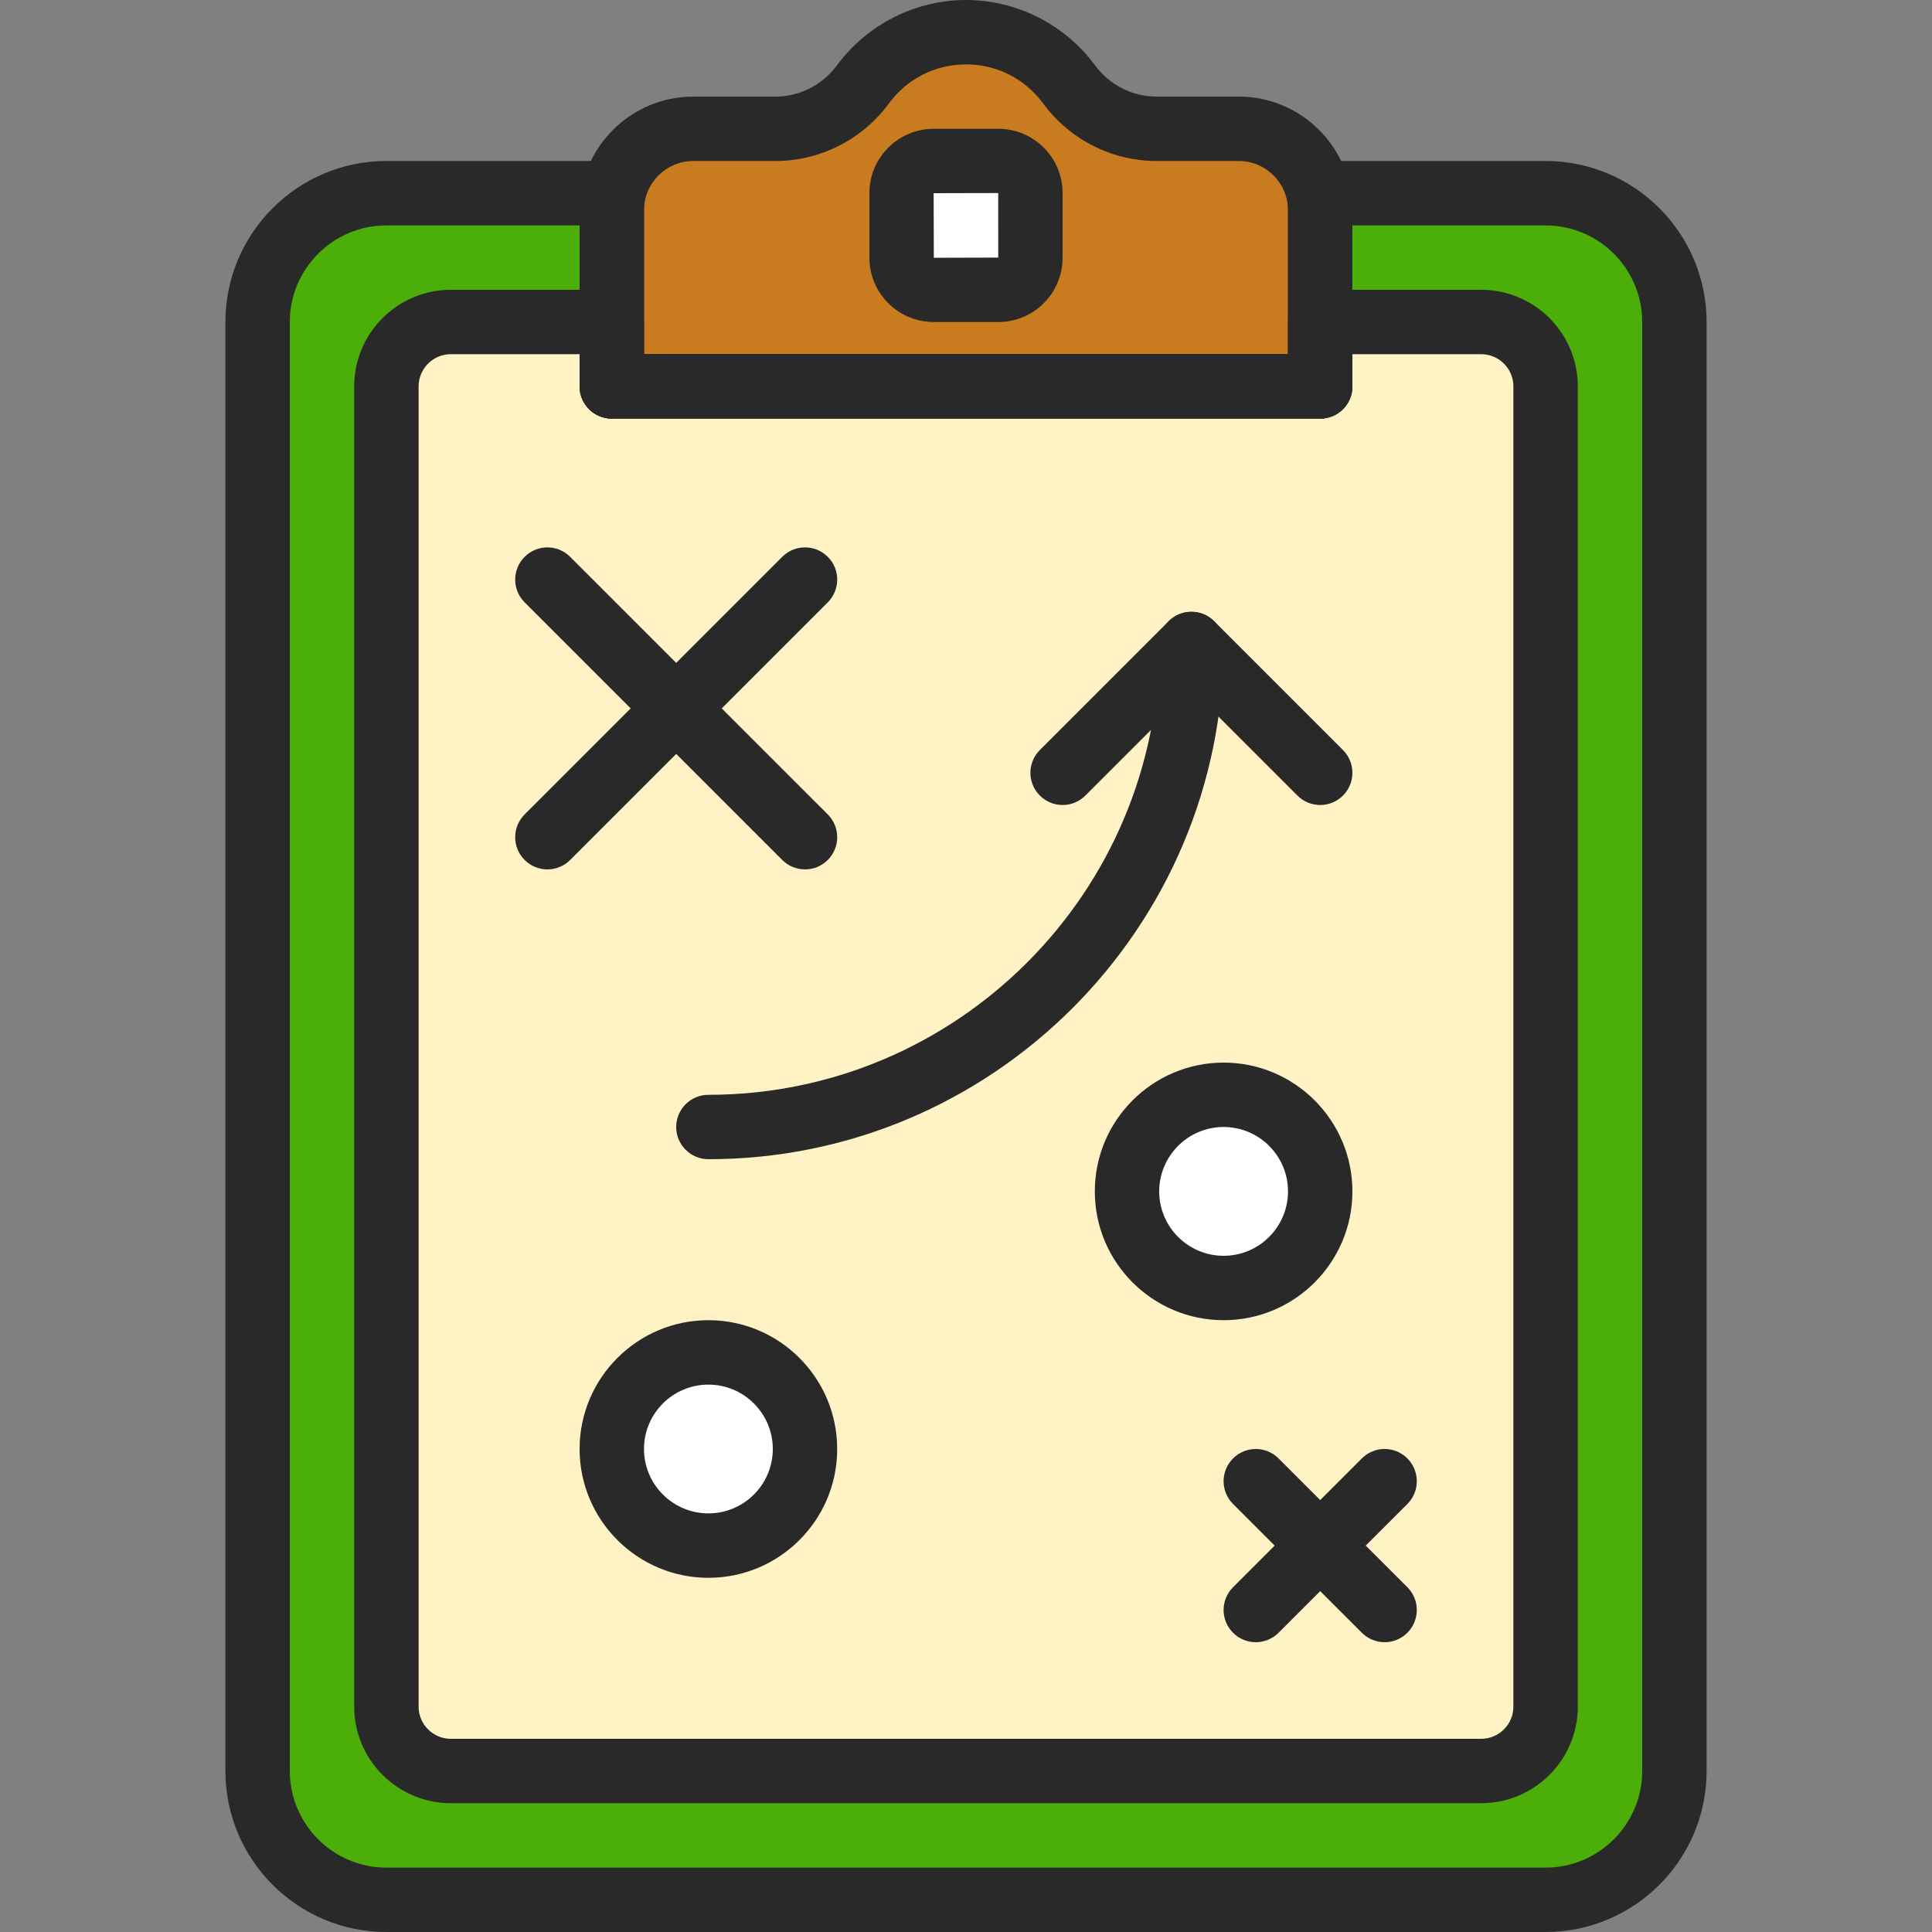 <svg width="64" height="64" viewBox="0 0 64 64" fill="none" xmlns="http://www.w3.org/2000/svg">
<rect x="0" y="0" width="64" height="64" fill="#808080" stroke="none"/>
<path d="M51.2 6.4H43.733H20.267H12.8C10.444 6.4 8.533 8.311 8.533 10.667V58.667C8.533 61.023 10.444 62.933 12.8 62.933H51.2C53.556 62.933 55.467 61.023 55.467 58.667V10.667C55.467 8.311 53.556 6.4 51.2 6.4Z" fill="#4CAE09"/>
<path d="M49.067 10.666H43.733V12.8H32H20.267V10.666H14.933C13.755 10.666 12.8 11.621 12.8 12.8V56.533C12.8 57.712 13.754 58.667 14.933 58.667H49.067C50.245 58.667 51.2 57.712 51.2 56.533V12.8C51.2 11.621 50.245 10.666 49.067 10.666Z" fill="#FFF2C4"/>
<circle cx="23" cy="48" r="3" fill="white"/>
<circle cx="41" cy="39" r="3" fill="white"/>
<path d="M38.305 4.267C37.163 4.267 36.095 3.718 35.418 2.799C34.644 1.749 33.405 1.067 32 1.067C30.595 1.067 29.356 1.749 28.582 2.799C27.905 3.718 26.837 4.267 25.695 4.267H22.965C21.475 4.267 20.267 5.475 20.267 6.965V12.8H43.733V6.965C43.733 5.475 42.525 4.267 41.035 4.267H38.305V4.267Z" fill="#C97B20"/>
<path d="M33.072 9.6H30.928C30.343 9.6 29.867 9.124 29.867 8.539V6.395C29.867 5.809 30.343 5.333 30.928 5.333H33.072C33.658 5.333 34.133 5.809 34.133 6.395V8.539C34.133 9.124 33.658 9.6 33.072 9.6Z" fill="white"/>
<path d="M26.667 28.8C26.394 28.8 26.121 28.695 25.913 28.488L17.379 19.954C16.962 19.537 16.962 18.863 17.379 18.446C17.796 18.029 18.471 18.029 18.887 18.446L27.421 26.979C27.838 27.396 27.838 28.07 27.421 28.488C27.213 28.695 26.94 28.8 26.667 28.8Z" fill="#292929"/>
<path d="M18.133 28.8C17.86 28.8 17.587 28.695 17.379 28.488C16.962 28.07 16.962 27.396 17.379 26.979L25.913 18.446C26.33 18.029 27.004 18.029 27.421 18.446C27.838 18.863 27.838 19.537 27.421 19.954L18.887 28.488C18.68 28.695 18.406 28.8 18.133 28.8Z" fill="#292929"/>
<path d="M45.867 54.4C45.594 54.4 45.321 54.295 45.113 54.087L40.846 49.821C40.429 49.404 40.429 48.73 40.846 48.313C41.263 47.896 41.937 47.895 42.354 48.313L46.621 52.579C47.038 52.996 47.038 53.67 46.621 54.087C46.413 54.295 46.14 54.4 45.867 54.4Z" fill="#292929"/>
<path d="M41.6 54.4C41.327 54.4 41.054 54.295 40.846 54.087C40.429 53.67 40.429 52.996 40.846 52.579L45.113 48.312C45.53 47.895 46.204 47.895 46.621 48.312C47.038 48.73 47.038 49.404 46.621 49.821L42.354 54.087C42.146 54.295 41.873 54.4 41.6 54.4Z" fill="#292929"/>
<path d="M23.467 52.267C21.114 52.267 19.2 50.353 19.2 48C19.2 45.647 21.114 43.733 23.467 43.733C25.82 43.733 27.733 45.647 27.733 48C27.734 50.353 25.82 52.267 23.467 52.267ZM23.467 45.867C22.29 45.867 21.333 46.823 21.333 48C21.333 49.176 22.29 50.133 23.467 50.133C24.643 50.133 25.6 49.177 25.6 48C25.6 46.824 24.643 45.867 23.467 45.867Z" fill="#292929"/>
<path d="M40.534 43.733C38.181 43.733 36.267 41.82 36.267 39.467C36.267 37.114 38.181 35.2 40.534 35.2C42.887 35.2 44.8 37.114 44.8 39.467C44.8 41.82 42.887 43.733 40.534 43.733ZM40.534 37.333C39.357 37.333 38.4 38.29 38.4 39.467C38.4 40.643 39.357 41.6 40.534 41.6C41.71 41.6 42.667 40.643 42.667 39.467C42.667 38.29 41.71 37.333 40.534 37.333Z" fill="#292929"/>
<path d="M23.466 38.4C22.878 38.4 22.4 37.923 22.4 37.333C22.4 36.743 22.878 36.267 23.466 36.267C31.701 36.267 38.4 29.568 38.4 21.333C38.4 20.743 38.878 20.267 39.467 20.267C40.055 20.267 40.533 20.743 40.533 21.333C40.533 30.743 32.877 38.4 23.466 38.4Z" fill="#292929"/>
<path d="M43.733 26.667C43.46 26.667 43.187 26.562 42.979 26.354L39.467 22.842L35.954 26.354C35.537 26.771 34.863 26.771 34.446 26.354C34.029 25.937 34.029 25.263 34.446 24.846L38.713 20.579C39.13 20.162 39.804 20.162 40.221 20.579L44.488 24.846C44.905 25.263 44.905 25.937 44.488 26.354C44.28 26.562 44.007 26.667 43.733 26.667Z" fill="#292929"/>
<path d="M43.734 13.867H20.267C19.678 13.867 19.2 13.39 19.2 12.8V6.965C19.2 4.89 20.889 3.2 22.966 3.2H25.695C26.489 3.2 27.247 2.814 27.724 2.166C28.722 0.811 30.321 0 32 0C33.679 0 35.278 0.811 36.276 2.166C36.753 2.814 37.512 3.2 38.305 3.2H41.035C43.112 3.2 44.8 4.89 44.8 6.965V12.8C44.8 13.39 44.322 13.867 43.734 13.867ZM21.334 11.733H42.667V6.965C42.667 6.066 41.934 5.333 41.035 5.333H38.305C36.837 5.333 35.436 4.623 34.559 3.432C33.951 2.606 33.019 2.133 32 2.133C30.982 2.133 30.049 2.606 29.442 3.432C28.565 4.623 27.164 5.333 25.695 5.333H22.966C22.066 5.333 21.334 6.066 21.334 6.965V11.733Z" fill="#292929"/>
<path d="M51.2 64H12.8C9.859 64 7.467 61.608 7.467 58.667V10.667C7.467 7.726 9.859 5.333 12.8 5.333H20.267C20.855 5.333 21.333 5.81 21.333 6.4V11.733H42.667V6.4C42.667 5.81 43.145 5.333 43.733 5.333H51.2C54.141 5.333 56.533 7.726 56.533 10.667V58.667C56.533 61.608 54.141 64 51.2 64ZM12.8 7.467C11.036 7.467 9.6 8.902 9.6 10.667V58.667C9.6 60.431 11.036 61.867 12.8 61.867H51.2C52.964 61.867 54.4 60.431 54.4 58.667V10.667C54.4 8.902 52.964 7.467 51.2 7.467H44.8V12.8C44.8 13.39 44.322 13.867 43.733 13.867H20.267C19.678 13.867 19.2 13.39 19.2 12.8V7.467H12.8Z" fill="#292929"/>
<path d="M49.067 59.733H14.933C13.169 59.733 11.733 58.297 11.733 56.533V12.8C11.733 11.036 13.169 9.6 14.933 9.6H20.267C20.855 9.6 21.333 10.077 21.333 10.666V11.733H42.667V10.666C42.667 10.077 43.145 9.6 43.733 9.6H49.067C50.831 9.6 52.267 11.036 52.267 12.8V56.533C52.267 58.297 50.831 59.733 49.067 59.733ZM14.933 11.733C14.346 11.733 13.867 12.211 13.867 12.8V56.533C13.867 57.122 14.346 57.6 14.933 57.6H49.067C49.654 57.6 50.133 57.122 50.133 56.533V12.8C50.133 12.211 49.654 11.733 49.067 11.733H44.8V12.8C44.8 13.39 44.322 13.867 43.733 13.867H20.267C19.678 13.867 19.2 13.39 19.2 12.8V11.733H14.933Z" fill="#292929"/>
<path d="M33.072 10.667H30.928C29.755 10.667 28.8 9.712 28.8 8.539V6.395C28.8 5.221 29.755 4.267 30.928 4.267H33.072C34.246 4.267 35.2 5.221 35.2 6.395V8.539C35.2 9.712 34.246 10.667 33.072 10.667ZM33.072 8.533V9.6V8.533ZM33.067 6.395L30.928 6.4L30.934 8.539L33.068 8.533L33.067 6.395Z" fill="#292929"/>
</svg>
